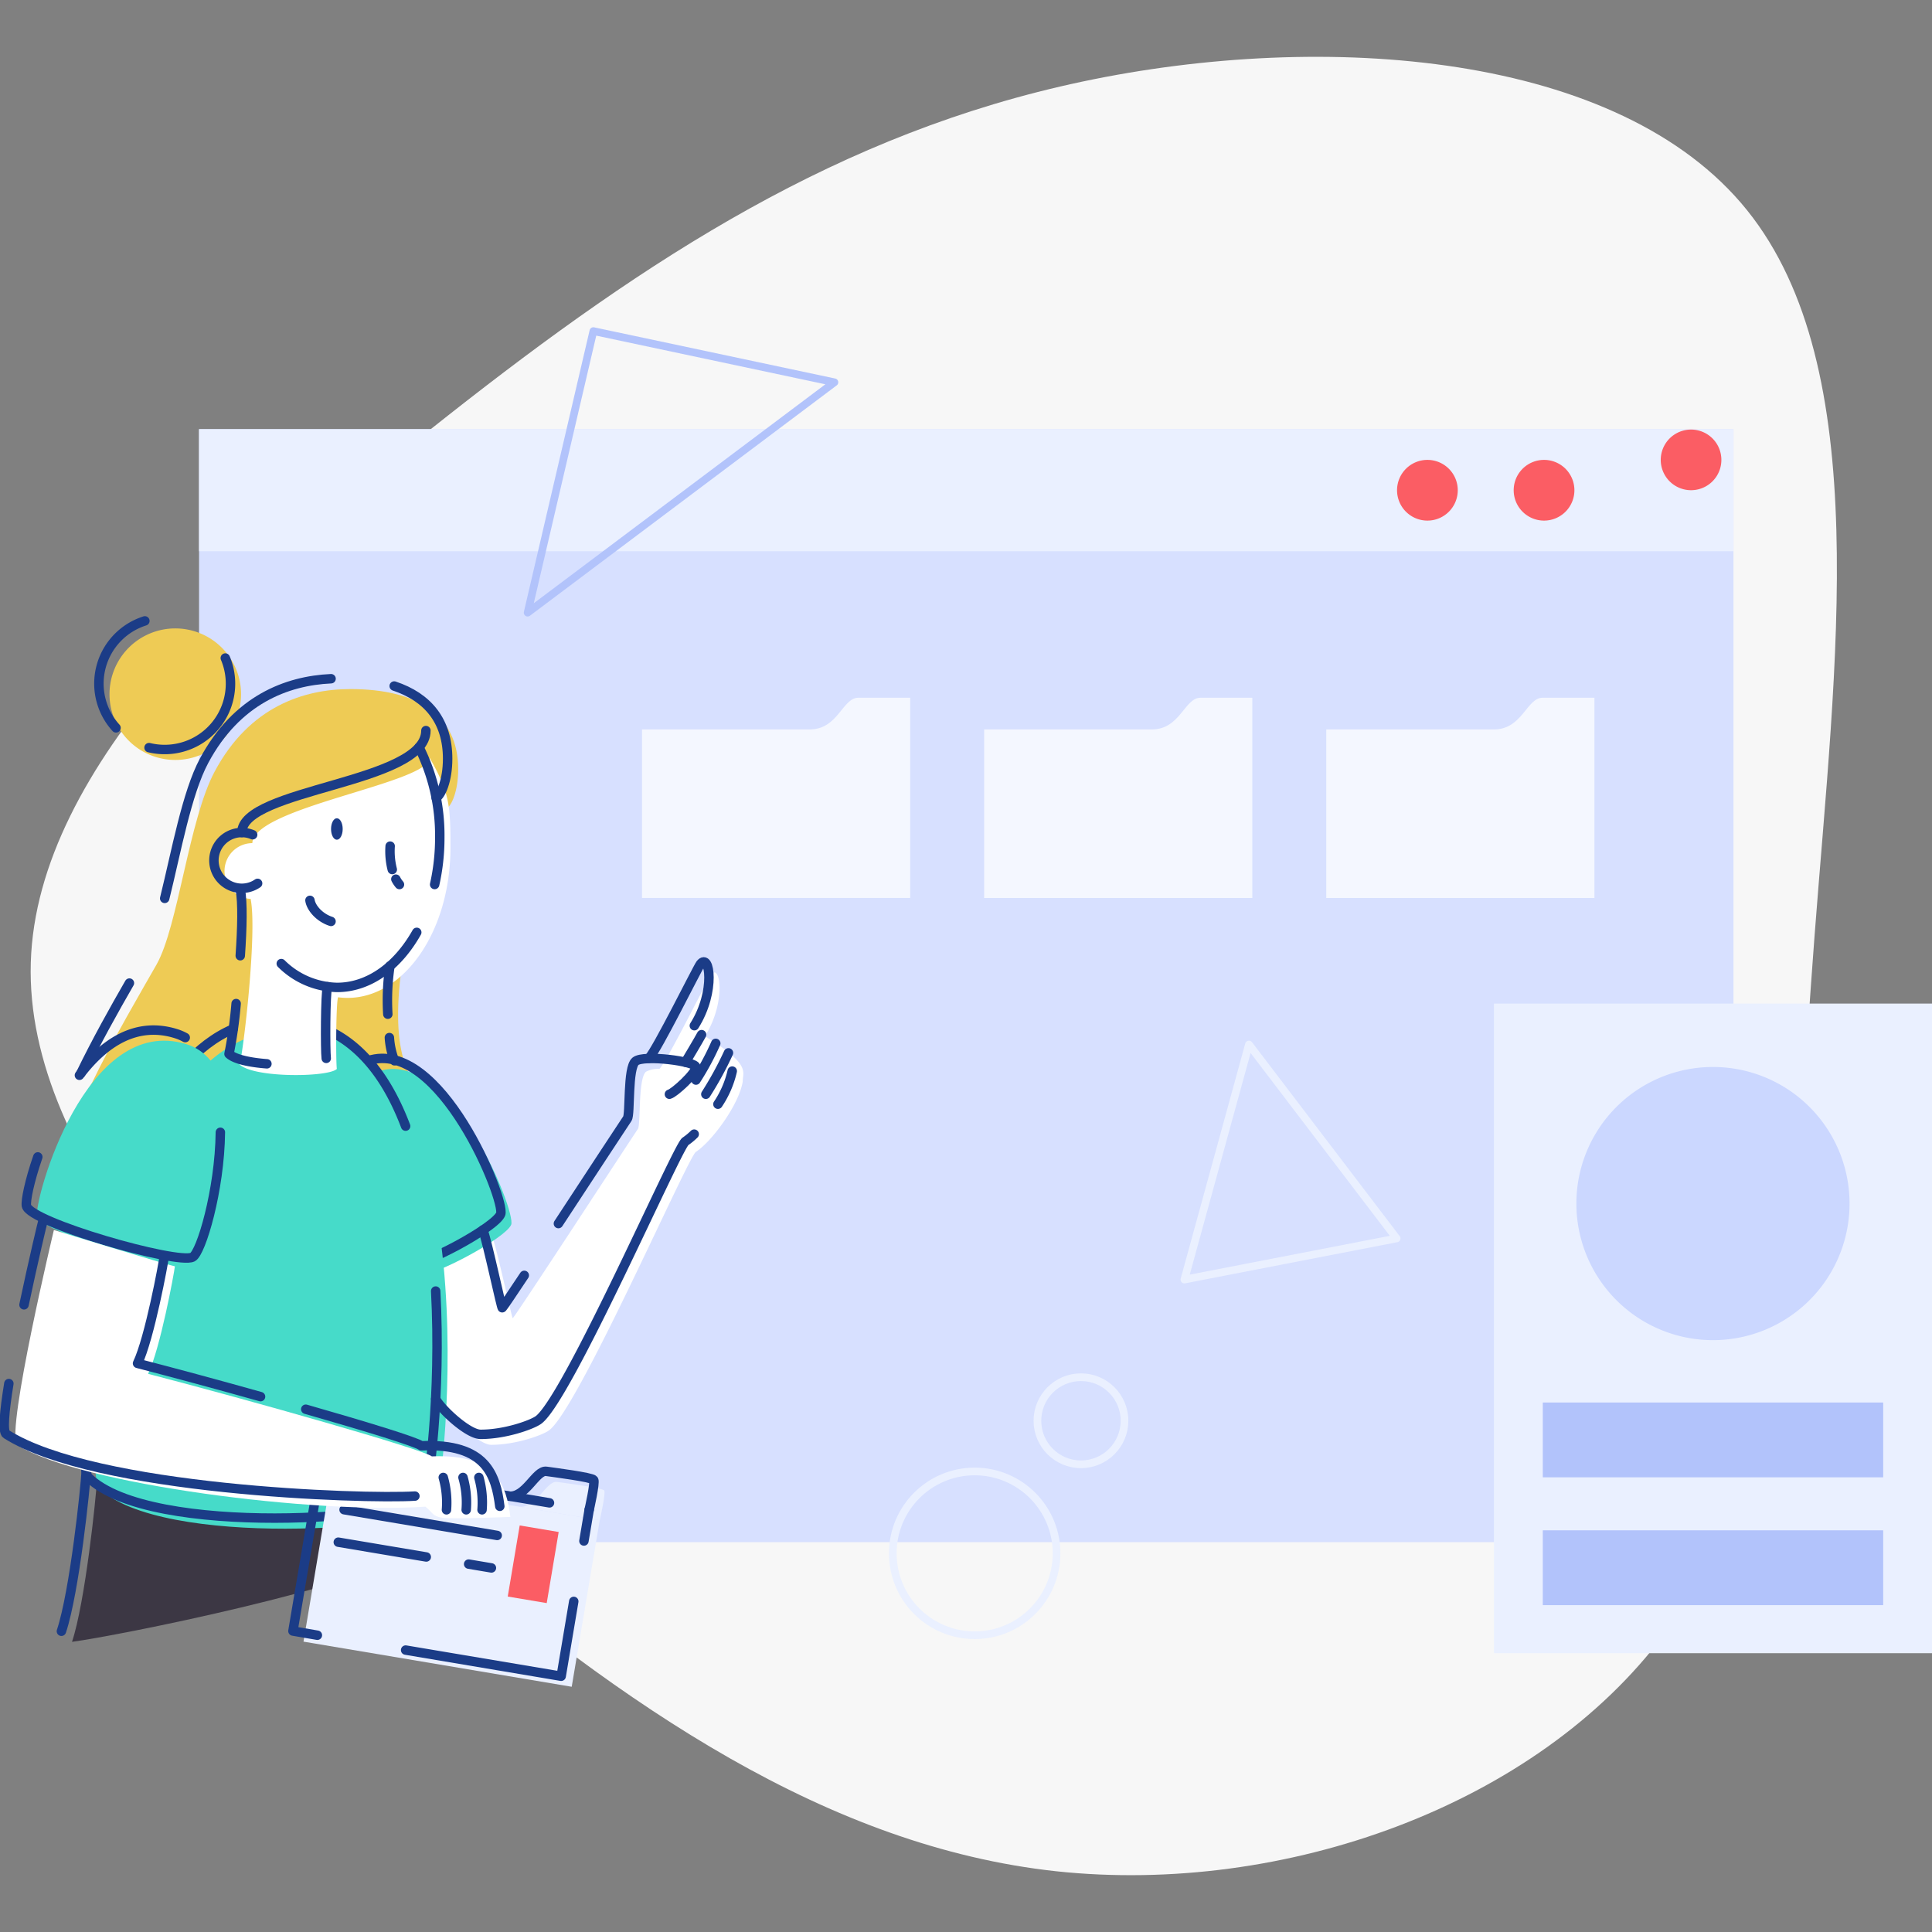 <svg xmlns="http://www.w3.org/2000/svg" width="376" height="376" viewBox="0 0 376 376">
    <rect x="0" y="0" width="376" height="376" fill="#808080" stroke="none"/>
    <defs>
        <clipPath id="prefix__clip-path">
            <path id="prefix__Rectángulo_3" d="M0 0H376V376H0z" data-name="Rectángulo 3" transform="translate(924 1388)" style="fill:#511ddf"/>
        </clipPath>
        <style>
            .prefix__cls-5{fill:#eaf0ff}.prefix__cls-6{fill:#fb5d64}.prefix__cls-7{fill:#f4f7ff}.prefix__cls-15,.prefix__cls-8{fill:none;stroke-linecap:round;stroke-linejoin:round}.prefix__cls-8{stroke:#eaf0ff;stroke-width:1.494px}.prefix__cls-11{fill:#b2c3fb}.prefix__cls-13{fill:#eecb55}.prefix__cls-14{fill:#fff}.prefix__cls-15{stroke:#1b3c87;stroke-width:1.838px}.prefix__cls-16{fill:#46dbc9}
        </style>
    </defs>
    <g id="prefix__Enmascarar_grupo_1" data-name="Enmascarar grupo 1" transform="translate(-924 -1388)">
        <g id="prefix__Layer_2" data-name="Layer 2" transform="translate(923.906 1399.059)">
            <g id="prefix__Layer_1" data-name="Layer 1">
                <path id="prefix__Trazado_1" d="M340.092 29.84c24.778 30.766 17.211 88.054 13.141 141.273s-4.409 102.376-29.187 135.778c-24.863 33.426-74 50.971-118.4 46.229-44.4-4.822-83.979-32.012-123.045-65.438S4.927 214.706 6.087 176.263 48.162 100.6 87.242 69.837 163.57 14.79 210.785 4.812 315.334-.922 340.092 29.84" data-name="Trazado 1" style="fill:#f7f7f7"/>
                <path id="prefix__Rectángulo_18" d="M0 0H298.626V216.604H0z" data-name="Rectángulo 18" transform="translate(38.831 72.467)" style="fill:#d7e0ff"/>
                <path id="prefix__Rectángulo_19" d="M0 0H298.626V23.752H0z" class="prefix__cls-5" data-name="Rectángulo 19" transform="translate(38.831 72.467)"/>
                <path id="prefix__Trazado_2" d="M283.8 84.343a5.908 5.908 0 1 1-5.9-5.9 5.908 5.908 0 0 1 5.9 5.9" class="prefix__cls-6" data-name="Trazado 2"/>
                <path id="prefix__Trazado_3" d="M306.5 84.343a5.908 5.908 0 1 1-5.908-5.9 5.908 5.908 0 0 1 5.908 5.9" class="prefix__cls-6" data-name="Trazado 3"/>
                <path id="prefix__Trazado_4" d="M329.193 84.343a5.9 5.9 0 1 1 .02 0" class="prefix__cls-6" data-name="Trazado 4"/>
                <path id="prefix__Trazado_5" d="M300.309 124.734c-3.108 0-3.93 6.167-9.465 6.167H258.21v32.8h52.19v-38.967z" class="prefix__cls-7" data-name="Trazado 5"/>
                <path id="prefix__Trazado_6" d="M233.726 124.734c-3.108 0-3.93 6.167-9.465 6.167h-32.635v32.8h52.192v-38.967z" class="prefix__cls-7" data-name="Trazado 6"/>
                <path id="prefix__Trazado_7" d="M157.677 130.9h-32.639v32.8h52.2v-38.966h-10.1c-3.1 0-3.925 6.167-9.465 6.167" class="prefix__cls-7" data-name="Trazado 7"/>
                <path id="prefix__Trazado_8" d="M243.161 192.219L230.6 237.965l41.3-8.005z" class="prefix__cls-8" data-name="Trazado 8"/>
                <circle id="prefix__Elipse_4" cx="15.936" cy="15.936" r="15.936" class="prefix__cls-8" data-name="Elipse 4" transform="translate(173.847 275.312)"/>
                <circle id="prefix__Elipse_5" cx="8.474" cy="8.474" r="8.474" class="prefix__cls-8" data-name="Elipse 5" transform="translate(201.993 256.97)"/>
                <path id="prefix__Trazado_9" d="M115.573 53.378l46.916 9.963-59.709 44.834z" data-name="Trazado 9" style="stroke:#b2c3fb;stroke-width:1.494px;fill:none;stroke-linecap:round;stroke-linejoin:round"/>
                <path id="prefix__Rectángulo_20" d="M0 0H85.25V126.427H0z" class="prefix__cls-5" data-name="Rectángulo 20" transform="translate(290.844 184.254)"/>
                <path id="prefix__Trazado_10" d="M360.048 223.175a26.582 26.582 0 1 1-26.58-26.582 26.582 26.582 0 0 1 26.58 26.582" data-name="Trazado 10" style="fill:#cbd7ff"/>
                <path id="prefix__Rectángulo_21" d="M0 0H66.245V14.561H0z" class="prefix__cls-11" data-name="Rectángulo 21" transform="translate(300.349 261.891)"/>
                <path id="prefix__Rectángulo_22" d="M0 0H66.245V14.561H0z" class="prefix__cls-11" data-name="Rectángulo 22" transform="translate(300.349 286.769)"/>
                <path id="prefix__Trazado_11" d="M18.93 277.369c-.13 2.864-2.242 23.364-4.822 31.1 8.643-1.141 55.744-10.461 69.911-18.651-1.126-7.662-60.95-13.251-65.089-12.454" data-name="Trazado 11" style="fill:#3c3744"/>
                <path id="prefix__Trazado_12" d="M47.006 124.041a12.8 12.8 0 1 1-12.8-12.8 12.8 12.8 0 0 1 12.8 12.8" class="prefix__cls-13" data-name="Trazado 12"/>
                <path id="prefix__Trazado_13" d="M87.033 146.239c.912-.428 2.237-3.313 2.237-7.587 0-10.626-8.07-15.607-20.977-15.607-9.012 0-19.632 3.368-26.4 16.011-5.056 9.4-7.114 30.139-11.333 37.6-2.67 4.718-8.334 14.272-12.683 23.259-1.634 2.282-9.849 19.687 2.7 25.406s70.793 3.368 72.342.912-7.159-20-10.023-23.548-6.974-8.07-4.633-25.541.224-27.767 2.232-28.6 4.444-.882 6.546-2.306" class="prefix__cls-13" data-name="Trazado 13"/>
                <path id="prefix__Trazado_14" d="M54.658 158.464a5.435 5.435 0 1 1-5.435-5.435 5.435 5.435 0 0 1 5.435 5.435" class="prefix__cls-14" data-name="Trazado 14"/>
                <path id="prefix__Trazado_15" d="M16.868 275.312c-.13 2.864-2.242 23.364-4.822 31.1" class="prefix__cls-15" data-name="Trazado 15"/>
                <path id="prefix__Trazado_16" d="M137.282 190.615c4.209-6.665 2.989-14.352 1.181-11.986-.6.792-8.469 16.728-10.038 18.347a5.074 5.074 0 0 0-2.6.533c-1.594 1.3-1 10.372-1.594 11.169s-23.339 35.708-24.34 36.8c-.1.4-2.989-13.062-3.871-15.443a50.517 50.517 0 0 1-9.629 5.629c.194 1.539 1.151 20.569 0 26.751.966 1.913 6.8 7.711 9.286 7.711 4.777 0 9.859-1.838 11.194-2.76 5.574-3.826 27.085-53.228 28.659-54.254 3.143-2.062 8.379-9.176 9.111-13.679 0-1.993 1.634-3.293-7.373-8.837" class="prefix__cls-14" data-name="Trazado 16"/>
                <path id="prefix__Trazado_17" d="M73.782 197.43c14.033-4.583 26.8 27.279 25.8 29.85s-15.164 10.252-18.252 9.844-13-37.925-7.552-39.7" class="prefix__cls-16" data-name="Trazado 17"/>
                <path id="prefix__Trazado_18" d="M71.735 195.372c14.033-4.583 26.8 27.284 25.8 29.85s-15.164 10.252-18.252 9.854-13.028-37.925-7.548-39.704z" class="prefix__cls-15" data-name="Trazado 18"/>
                <path id="prefix__Trazado_19" d="M56.89 189.464c39.718.932 29.685 89.638 27.862 92.807-2.456 4.264-53.3 8.135-65.428-3.761-2.8-2.75-.139-89.927 37.566-89.046" class="prefix__cls-16" data-name="Trazado 19"/>
                <path id="prefix__Trazado_20" d="M50.229 187.756a22.789 22.789 0 0 1 4.6-.344c12.2.284 19.712 8.857 24.205 20.693" class="prefix__cls-15" data-name="Trazado 20"/>
                <path id="prefix__Trazado_21" d="M84.886 240.2c1.076 20.111-1.38 38.6-2.192 40.012-2.456 4.264-53.3 8.135-65.428-3.761-2.551-2.491-.578-74.893 28.2-87.262" class="prefix__cls-15" data-name="Trazado 21"/>
                <path id="prefix__Trazado_22" d="M83.69 136.425c.08 4.932-34.3 9.6-34.487 16.6s-.3 11.049-.3 11.049c1.23 6.531-1.435 29.62-2.187 32.032 2.884 2.685 17.351 2.491 18.93.867-.2-1.624-.174-12.683.239-13.948a13.986 13.986 0 0 0 1.833.125c11.064 0 20.036-13.057 20.036-29.167 0-8.419-.139-10.646-4.05-17.575" class="prefix__cls-14" data-name="Trazado 22"/>
                <path id="prefix__Trazado_23" d="M36.39 192.159c15.378 4.777 6.172 42.03 3.233 43.5s-31.743-6.76-32.33-9.993 9.5-39.6 29.1-33.506" class="prefix__cls-16" data-name="Trazado 23"/>
                <path id="prefix__Trazado_24" d="M42.981 209.3c-.125 11.323-3.761 23.473-5.415 24.3-2.939 1.47-31.743-6.76-32.33-9.993-.174-.951.573-4.757 2.217-9.51" class="prefix__cls-15" data-name="Trazado 24"/>
                <path id="prefix__Trazado_25" d="M15.552 198.207c4.713-6.247 11-10.526 18.781-8.105a9.363 9.363 0 0 1 1.813.772" class="prefix__cls-15" data-name="Trazado 25"/>
                <path id="prefix__Trazado_26" d="M108.768 227.07c6.322-9.624 13.1-19.991 13.42-20.424.6-.8 0-9.873 1.594-11.169s11.757 0 11.757 1.156-4.15 4.982-5.166 5.266" class="prefix__cls-15" data-name="Trazado 26"/>
                <path id="prefix__Trazado_27" d="M94.087 228.321c.882 2.386 3.661 15.533 3.761 15.134.254-.284 1.923-2.76 4.279-6.307" class="prefix__cls-15" data-name="Trazado 27"/>
                <path id="prefix__Trazado_28" d="M135.225 188.558c4.209-6.665 2.989-14.352 1.181-11.986-.6.792-8.469 16.728-10.038 18.347" class="prefix__cls-15" data-name="Trazado 28"/>
                <path id="prefix__Trazado_29" d="M136.63 190.3c-.563 1.066-3.143 5.365-3.143 5.365" class="prefix__cls-15" data-name="Trazado 29"/>
                <path id="prefix__Trazado_30" d="M139.389 191.995a51.85 51.85 0 0 1-3.851 7.144" class="prefix__cls-15" data-name="Trazado 30"/>
                <path id="prefix__Trazado_31" d="M141.865 193.848a66.871 66.871 0 0 1-4.4 8.05" class="prefix__cls-15" data-name="Trazado 31"/>
                <path id="prefix__Trazado_32" d="M135.195 209.665a12.129 12.129 0 0 1-1.709 1.41c-1.574 1.031-23.085 50.428-28.659 54.259-1.335.917-6.416 2.755-11.194 2.755-2.491 0-7.786-4.982-8.748-6.88" class="prefix__cls-15" data-name="Trazado 32"/>
                <path id="prefix__Trazado_33" d="M142.6 197.395a19.2 19.2 0 0 1-2.785 6.441" class="prefix__cls-15" data-name="Trazado 33"/>
                <path id="prefix__Trazado_34" d="M81.2 170.395c-3.676 6.541-9.261 10.715-15.518 10.715a15.842 15.842 0 0 1-10.845-4.638" class="prefix__cls-15" data-name="Trazado 34"/>
                <path id="prefix__Trazado_35" d="M81.643 134.368a38.358 38.358 0 0 1 4.04 17.57 41.347 41.347 0 0 1-1 9.141" class="prefix__cls-15" data-name="Trazado 35"/>
                <path id="prefix__Trazado_36" d="M50.229 160.86a5.425 5.425 0 1 1-.966-9.465" class="prefix__cls-15" data-name="Trazado 36"/>
                <path id="prefix__Trazado_37" d="M66.788 150.279c0 1.151-.5 2.087-1.136 2.087s-1.131-.937-1.131-2.087.5-2.092 1.131-2.092 1.136.937 1.136 2.092" data-name="Trazado 37" style="fill:#1b3c87"/>
                <path id="prefix__Trazado_38" d="M77.135 160.038a5.316 5.316 0 0 0 .7 1.046" class="prefix__cls-15" data-name="Trazado 38"/>
                <path id="prefix__Trazado_39" d="M76.024 153.612a14.317 14.317 0 0 0 .413 4.553" class="prefix__cls-15" data-name="Trazado 39"/>
                <path id="prefix__Trazado_40" d="M60.417 164.163c.219 1.465 1.833 3.368 4.1 4.1" class="prefix__cls-15" data-name="Trazado 40"/>
                <path id="prefix__Trazado_41" d="M63.585 194.919c-.2-1.624-.174-12.683.239-13.948" class="prefix__cls-15" data-name="Trazado 41"/>
                <path id="prefix__Trazado_42" d="M46.05 184.254a84.942 84.942 0 0 1-1.385 9.8c1.146 1.066 4.11 1.674 7.373 1.923" class="prefix__cls-15" data-name="Trazado 42"/>
                <path id="prefix__Trazado_43" d="M46.852 162.026c.5 2.536.369 7.567 0 12.917" class="prefix__cls-15" data-name="Trazado 43"/>
                <path id="prefix__Trazado_44" d="M22.671 130.592a12.8 12.8 0 0 1 5.614-20.813" class="prefix__cls-15" data-name="Trazado 44"/>
                <path id="prefix__Trazado_45" d="M43.942 117.007A12.813 12.813 0 0 1 29.1 134.443" class="prefix__cls-15" data-name="Trazado 45"/>
                <path id="prefix__Trazado_46" d="M76.811 122.452c6.576 2.192 10.4 6.84 10.4 14.143 0 4.274-1.325 7.159-2.242 7.587" class="prefix__cls-15" data-name="Trazado 46"/>
                <path id="prefix__Trazado_47" d="M32.146 163.784c2.252-9.081 4.289-20.5 7.677-26.811 6.352-11.851 16.081-15.547 24.7-15.941" class="prefix__cls-15" data-name="Trazado 47"/>
                <path id="prefix__Trazado_48" d="M15.817 197.858c2.989-6.182 6.606-12.638 9.465-17.595" class="prefix__cls-15" data-name="Trazado 48"/>
                <path id="prefix__Trazado_49" d="M75.874 190.874a14.874 14.874 0 0 0 1 4.513" class="prefix__cls-15" data-name="Trazado 49"/>
                <path id="prefix__Trazado_50" d="M75.984 176.941a45.491 45.491 0 0 0-.413 9.38" class="prefix__cls-15" data-name="Trazado 50"/>
                <path id="prefix__Trazado_51" d="M82.983 131.12c0 10.327-35.827 11.258-35.827 19.852" class="prefix__cls-15" data-name="Trazado 51"/>
                <path id="prefix__Trazado_52" d="M100.972 282.146c3.452.578 5.42-5.106 7.522-4.8 1.534.219 8.872 1.161 9.2 1.669s-.877 5.8-.877 5.8" class="prefix__cls-5" data-name="Trazado 52"/>
                <path id="prefix__Rectángulo_23" d="M0 0H32.868V52.934H0z" class="prefix__cls-5" data-name="Rectángulo 23" transform="rotate(-80.45 211.908 119.244)"/>
                <path id="prefix__Trazado_53" d="M111.757 300.6l-2.451 14.566-30.268-5.091" class="prefix__cls-15" data-name="Trazado 53"/>
                <path id="prefix__Trazado_54" d="M114.761 282.754l-1.026 6.092" class="prefix__cls-15" data-name="Trazado 54"/>
                <path id="prefix__Trazado_55" d="M61.861 307.184l-4.757-.817 5.48-32.415 44.451 7.472" class="prefix__cls-15" data-name="Trazado 55"/>
                <path id="prefix__Trazado_56" d="M98.914 280.089c3.452.578 5.425-5.106 7.522-4.8 1.534.219 8.872 1.161 9.2 1.669s-.877 5.8-.877 5.8" class="prefix__cls-15" data-name="Trazado 56"/>
                <path id="prefix__Rectángulo_24" d="M0 0H14.033V7.692H0z" class="prefix__cls-6" data-name="Rectángulo 24" transform="rotate(-80.45 226.595 91.358)"/>
                <path id="prefix__Trazado_57" d="M67.057 282.754l29.8 5.011" class="prefix__cls-15" data-name="Trazado 57"/>
                <path id="prefix__Trazado_58" d="M91.3 293.34l4.434.747" class="prefix__cls-15" data-name="Trazado 58"/>
                <path id="prefix__Trazado_59" d="M65.931 289.076l17.122 2.879" class="prefix__cls-15" data-name="Trazado 59"/>
                <path id="prefix__Trazado_60" d="M99.422 284.154c-.777-5.978-2.575-12.324-15.283-11.776-1.719-1.38-35.1-10.845-55.221-16.066 2.341-4.837 5.071-19.578 5.211-20.923-1.494-.279-23.548-7.064-23.548-7.064s-9.221 38.557-7.218 41.78c12.339 7.861 58.628 13.525 79.526 12.055 1.465 1.151 1.265 1.873 3.343 2.167s13.191-.174 13.191-.174" class="prefix__cls-14" data-name="Trazado 60"/>
                <path id="prefix__Trazado_61" d="M59.6 263.2c11.9 3.407 21.575 6.381 22.477 7.119 12.718-.548 14.511 5.774 15.288 11.776" class="prefix__cls-15" data-name="Trazado 61"/>
                <path id="prefix__Trazado_62" d="M32.071 233.352c-.144 1.325-2.874 16.066-5.211 20.923 7 1.808 15.617 4.135 23.941 6.476" class="prefix__cls-15" data-name="Trazado 62"/>
                <path id="prefix__Trazado_63" d="M86.361 276.477a18.083 18.083 0 0 1 .623 6.3" class="prefix__cls-15" data-name="Trazado 63"/>
                <path id="prefix__Trazado_64" d="M90.2 276.477a17.849 17.849 0 0 1 .623 6.3" class="prefix__cls-15" data-name="Trazado 64"/>
                <path id="prefix__Trazado_65" d="M93.29 276.477a17.973 17.973 0 0 1 .618 6.3" class="prefix__cls-15" data-name="Trazado 65"/>
                <path id="prefix__Trazado_66" d="M1.818 258.205c-.872 5.37-1.24 9.385-.5 9.844 17.251 10.959 69.388 12.673 79.526 12.055" class="prefix__cls-15" data-name="Trazado 66"/>
                <path id="prefix__Trazado_67" d="M8.523 226.288c-.189.668-1.968 8.14-3.756 16.594" class="prefix__cls-15" data-name="Trazado 67"/>
            </g>
        </g>
    </g>
</svg>
